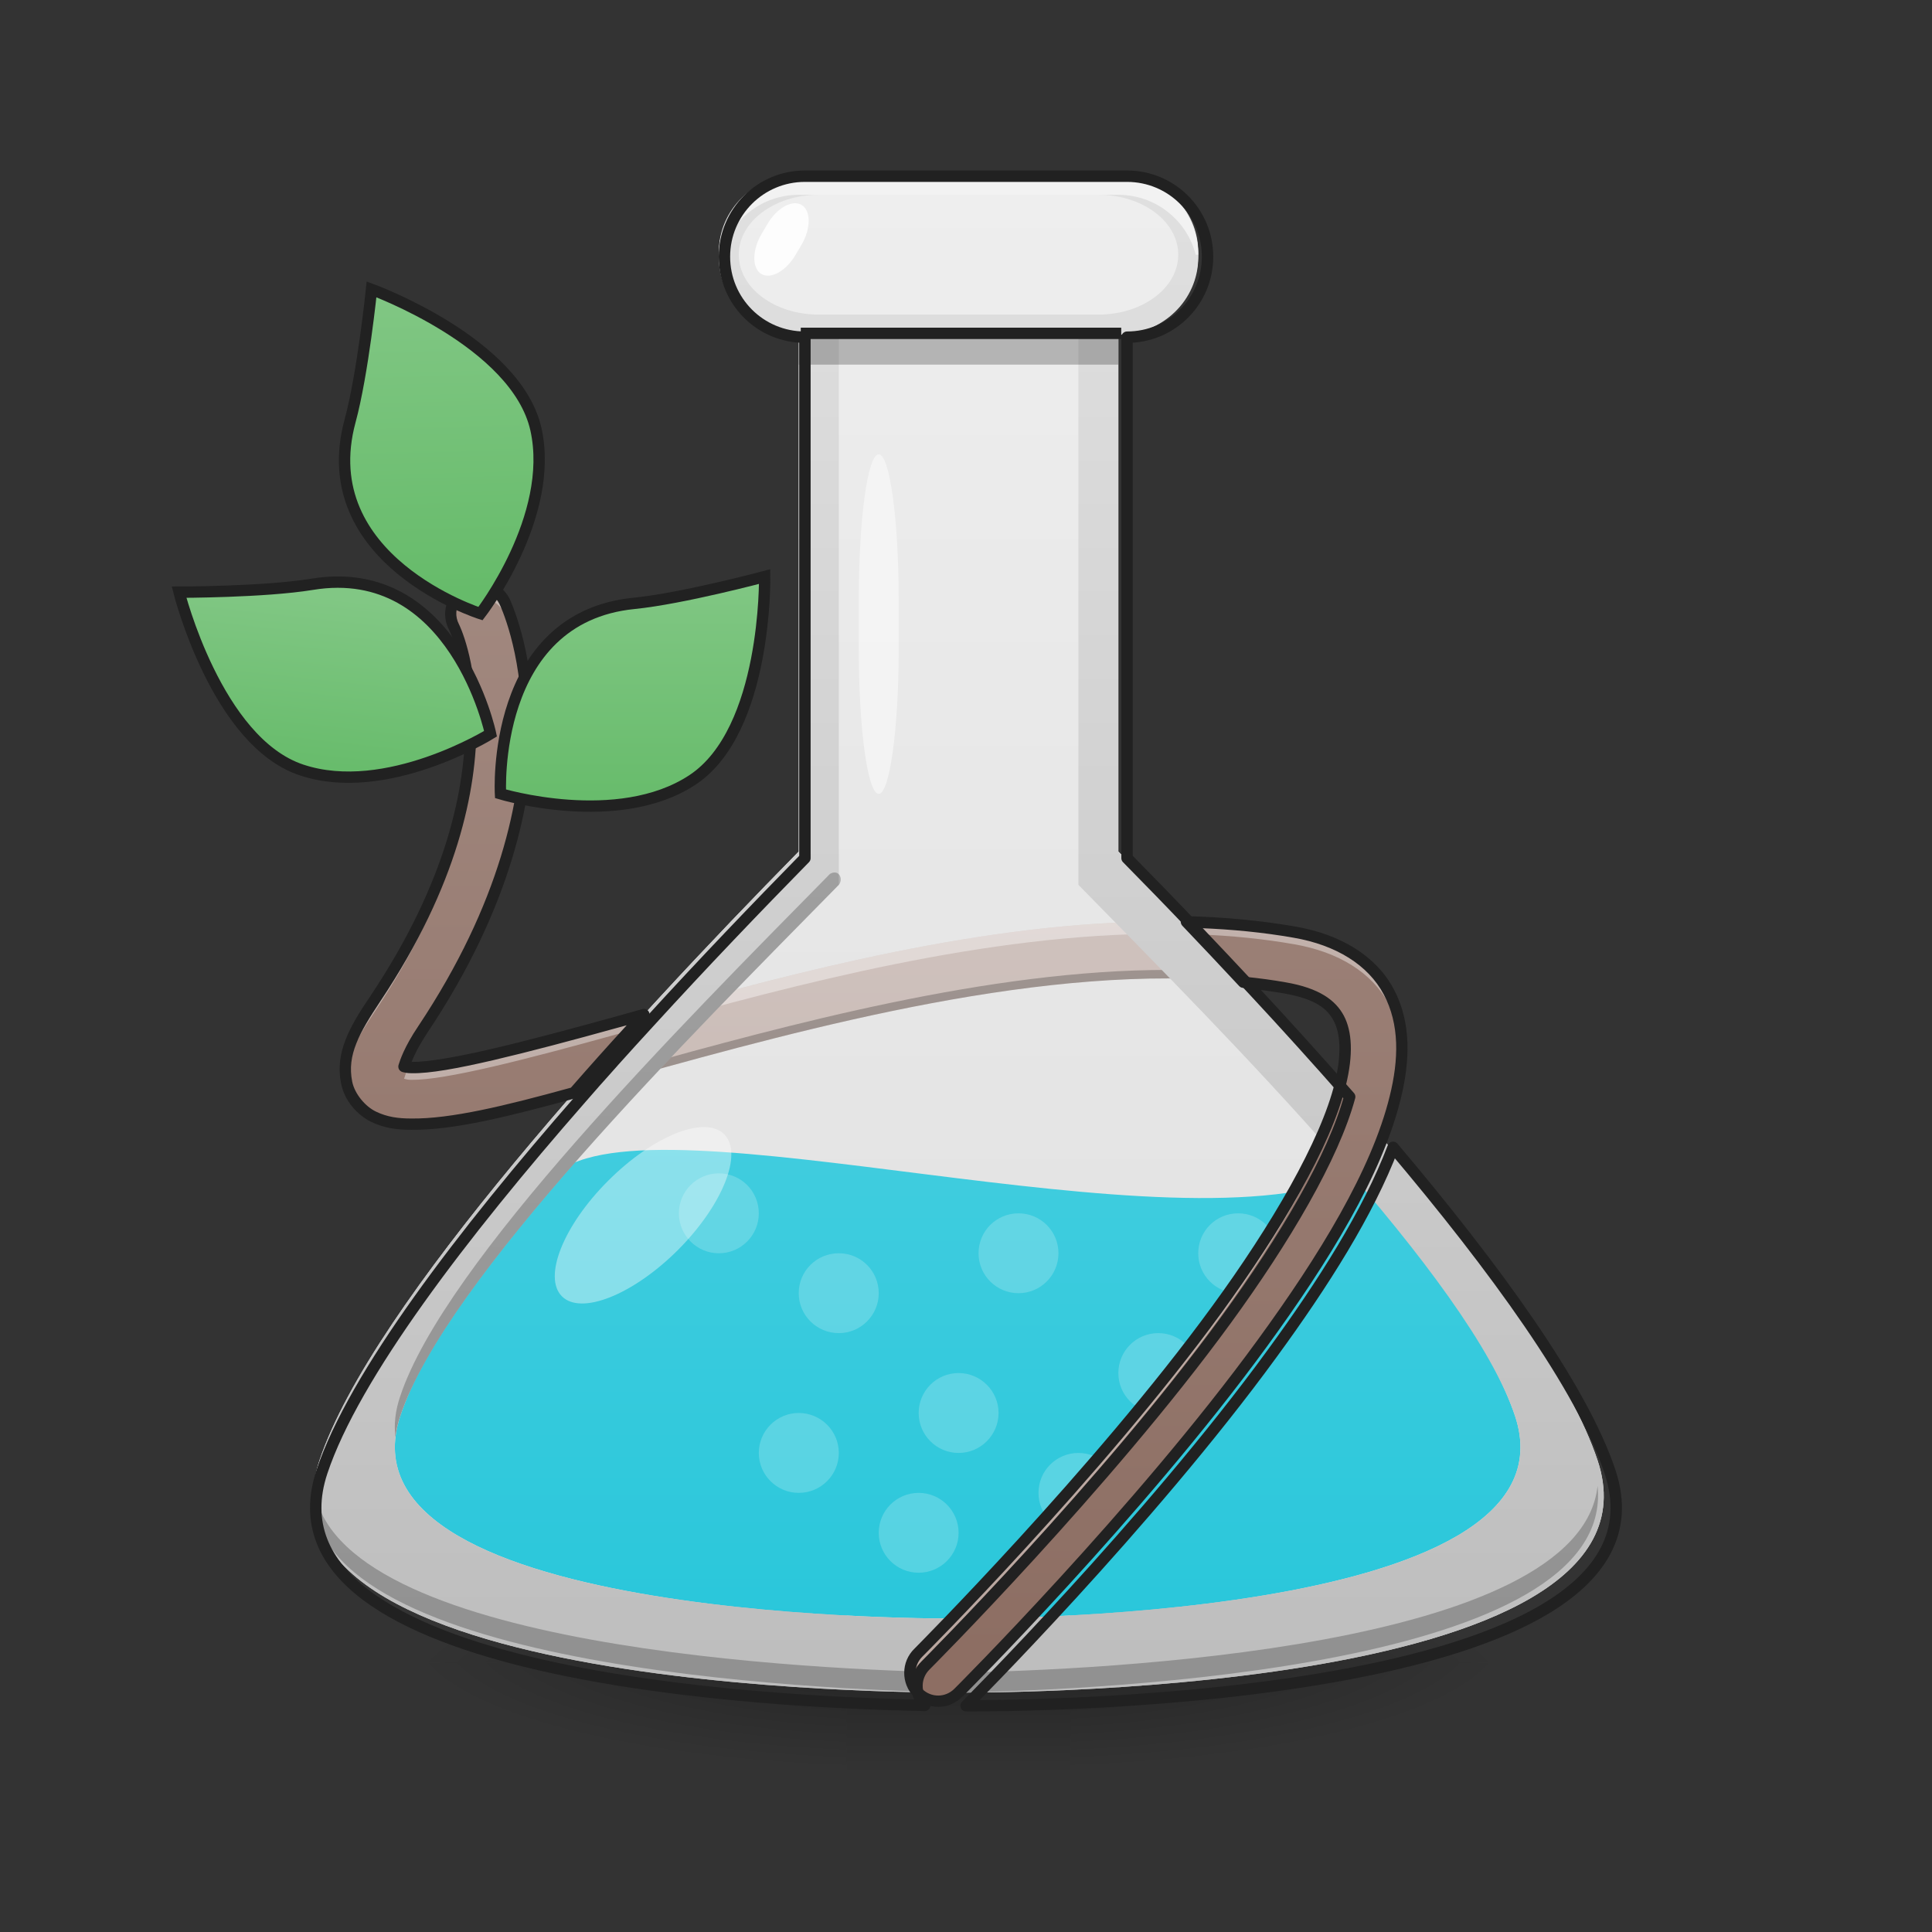 <?xml version="1.0" encoding="UTF-8"?>
<svg xmlns="http://www.w3.org/2000/svg" xmlns:xlink="http://www.w3.org/1999/xlink" width="48pt" height="48pt" viewBox="0 0 48 48" version="1.1">
<rect x="0" y="0" width="48" height="48" fill="#333333" stroke="none"/>
<defs>
<linearGradient id="linear0" gradientUnits="userSpaceOnUse" x1="960" y1="1615.118" x2="960" y2="175.118" gradientTransform="matrix(0.025,0,0,0.025,0,0)">
<stop offset="0" style="stop-color:rgb(87.843%,87.843%,87.843%);stop-opacity:1;"/>
<stop offset="1" style="stop-color:rgb(93.333%,93.333%,93.333%);stop-opacity:1;"/>
</linearGradient>
<radialGradient id="radial0" gradientUnits="userSpaceOnUse" cx="450.909" cy="189.579" fx="450.909" fy="189.579" r="21.167" gradientTransform="matrix(0,-0.161,-0.591,-0,137.185,114.652)">
<stop offset="0" style="stop-color:rgb(0%,0%,0%);stop-opacity:0.314;"/>
<stop offset="0.222" style="stop-color:rgb(0%,0%,0%);stop-opacity:0.275;"/>
<stop offset="1" style="stop-color:rgb(0%,0%,0%);stop-opacity:0;"/>
</radialGradient>
<radialGradient id="radial1" gradientUnits="userSpaceOnUse" cx="450.909" cy="189.579" fx="450.909" fy="189.579" r="21.167" gradientTransform="matrix(-0,0.161,0.591,0,-89.555,-32.039)">
<stop offset="0" style="stop-color:rgb(0%,0%,0%);stop-opacity:0.314;"/>
<stop offset="0.222" style="stop-color:rgb(0%,0%,0%);stop-opacity:0.275;"/>
<stop offset="1" style="stop-color:rgb(0%,0%,0%);stop-opacity:0;"/>
</radialGradient>
<radialGradient id="radial2" gradientUnits="userSpaceOnUse" cx="450.909" cy="189.579" fx="450.909" fy="189.579" r="21.167" gradientTransform="matrix(-0,-0.161,0.591,-0,-89.555,114.652)">
<stop offset="0" style="stop-color:rgb(0%,0%,0%);stop-opacity:0.314;"/>
<stop offset="0.222" style="stop-color:rgb(0%,0%,0%);stop-opacity:0.275;"/>
<stop offset="1" style="stop-color:rgb(0%,0%,0%);stop-opacity:0;"/>
</radialGradient>
<radialGradient id="radial3" gradientUnits="userSpaceOnUse" cx="450.909" cy="189.579" fx="450.909" fy="189.579" r="21.167" gradientTransform="matrix(0,0.161,-0.591,0,137.185,-32.039)">
<stop offset="0" style="stop-color:rgb(0%,0%,0%);stop-opacity:0.314;"/>
<stop offset="0.222" style="stop-color:rgb(0%,0%,0%);stop-opacity:0.275;"/>
<stop offset="1" style="stop-color:rgb(0%,0%,0%);stop-opacity:0;"/>
</radialGradient>
<linearGradient id="linear1" gradientUnits="userSpaceOnUse" x1="255.323" y1="233.5" x2="255.323" y2="254.667" gradientTransform="matrix(0.056,0,0,0.129,9.488,11.204)">
<stop offset="0" style="stop-color:rgb(0%,0%,0%);stop-opacity:0.275;"/>
<stop offset="1" style="stop-color:rgb(0%,0%,0%);stop-opacity:0;"/>
</linearGradient>
<linearGradient id="linear2" gradientUnits="userSpaceOnUse" x1="960" y1="1695.118" x2="960" y2="855.118" gradientTransform="matrix(0.025,0,0,0.025,0,0)">
<stop offset="0" style="stop-color:rgb(14.902%,77.647%,85.49%);stop-opacity:1;"/>
<stop offset="1" style="stop-color:rgb(30.196%,81.569%,88.235%);stop-opacity:1;"/>
</linearGradient>
<linearGradient id="linear3" gradientUnits="userSpaceOnUse" x1="960" y1="1695.118" x2="960" y2="575.118" gradientTransform="matrix(0.025,0,0,0.025,0,0)">
<stop offset="0" style="stop-color:rgb(73.725%,66.667%,64.314%);stop-opacity:1;"/>
<stop offset="1" style="stop-color:rgb(84.314%,80%,78.431%);stop-opacity:1;"/>
</linearGradient>
<linearGradient id="linear4" gradientUnits="userSpaceOnUse" x1="960" y1="1695.118" x2="960" y2="175.118" gradientTransform="matrix(0.025,0,0,0.025,0,0)">
<stop offset="0" style="stop-color:rgb(74.118%,74.118%,74.118%);stop-opacity:1;"/>
<stop offset="1" style="stop-color:rgb(87.843%,87.843%,87.843%);stop-opacity:1;"/>
</linearGradient>
<linearGradient id="linear5" gradientUnits="userSpaceOnUse" x1="254" y1="233.5" x2="254" y2="-52.25" gradientTransform="matrix(0.094,0,0,0.094,0,19.166)">
<stop offset="0" style="stop-color:rgb(55.294%,43.137%,38.824%);stop-opacity:1;"/>
<stop offset="1" style="stop-color:rgb(63.137%,53.333%,49.804%);stop-opacity:1;"/>
</linearGradient>
<linearGradient id="linear6" gradientUnits="userSpaceOnUse" x1="56.898" y1="-20.135" x2="105.833" y2="-84" gradientTransform="matrix(0.776,-0.631,0.631,0.776,69.11,-6.017)">
<stop offset="0" style="stop-color:rgb(40%,73.333%,41.569%);stop-opacity:1;"/>
<stop offset="1" style="stop-color:rgb(50.588%,78.039%,51.765%);stop-opacity:1;"/>
</linearGradient>
<linearGradient id="linear7" gradientUnits="userSpaceOnUse" x1="104.225" y1="-10.626" x2="72.475" y2="-65.618" gradientTransform="matrix(0.866,0.5,-0.5,0.866,68.467,-42.244)">
<stop offset="0" style="stop-color:rgb(40%,73.333%,41.569%);stop-opacity:1;"/>
<stop offset="1" style="stop-color:rgb(50.588%,78.039%,51.765%);stop-opacity:1;"/>
</linearGradient>
<linearGradient id="linear8" gradientUnits="userSpaceOnUse" x1="120.856" y1="-31.138" x2="83.438" y2="-61.073" gradientTransform="matrix(-0.707,0.707,0.707,0.707,181.559,-73.356)">
<stop offset="0" style="stop-color:rgb(40%,73.333%,41.569%);stop-opacity:1;"/>
<stop offset="1" style="stop-color:rgb(50.588%,78.039%,51.765%);stop-opacity:1;"/>
</linearGradient>
</defs>
<g id="surface1">
<path style=" stroke:none;fill-rule:nonzero;fill:url(#linear0);" d="M 19.844 4.344 C 18.746 4.344 17.859 5.23 17.859 6.328 C 17.859 7.43 18.746 8.312 19.844 8.312 L 19.844 21.156 C 15.578 25.496 9.23 32.402 7.938 36.281 C 5.953 42.234 23.816 42.051 23.816 42.051 C 23.816 42.051 41.676 42.234 39.691 36.281 C 38.398 32.402 32.051 25.496 27.785 21.156 L 27.785 8.312 C 28.883 8.312 29.77 7.43 29.77 6.328 C 29.77 5.23 28.883 4.344 27.785 4.344 Z M 19.844 4.344 "/>
<path style=" stroke:none;fill-rule:nonzero;fill:url(#radial0);" d="M 26.594 41.309 L 37.707 41.309 L 37.707 38.578 L 26.594 38.578 Z M 26.594 41.309 "/>
<path style=" stroke:none;fill-rule:nonzero;fill:url(#radial1);" d="M 21.035 41.309 L 9.922 41.309 L 9.922 44.035 L 21.035 44.035 Z M 21.035 41.309 "/>
<path style=" stroke:none;fill-rule:nonzero;fill:url(#radial2);" d="M 21.035 41.309 L 9.922 41.309 L 9.922 38.578 L 21.035 38.578 Z M 21.035 41.309 "/>
<path style=" stroke:none;fill-rule:nonzero;fill:url(#radial3);" d="M 26.594 41.309 L 37.707 41.309 L 37.707 44.035 L 26.594 44.035 Z M 26.594 41.309 "/>
<path style=" stroke:none;fill-rule:nonzero;fill:url(#linear1);" d="M 21.035 40.625 L 26.594 40.625 L 26.594 44.035 L 21.035 44.035 Z M 21.035 40.625 "/>
<path style=" stroke:none;fill-rule:nonzero;fill:url(#linear2);" d="M 13.82 29.152 C 11.984 31.406 10.473 33.586 9.945 35.18 C 8.211 40.371 23.793 40.211 23.793 40.211 C 23.793 40.211 39.371 40.371 37.641 35.18 C 37.109 33.586 35.602 31.406 33.766 29.152 C 29.219 31.254 16.227 27.109 13.82 29.152 Z M 13.82 29.152 "/>
<path style=" stroke:none;fill-rule:nonzero;fill:url(#linear3);" d="M 28.953 22.895 C 24.496 22.883 19.738 24.164 16 25.203 C 15.422 25.84 14.84 26.488 14.266 27.145 C 14.727 27.016 15.211 26.879 15.723 26.738 C 20.121 25.52 26.047 23.902 30.891 24.402 C 30.414 23.887 29.938 23.387 29.477 22.902 C 29.305 22.898 29.129 22.895 28.953 22.895 Z M 28.953 22.895 "/>
<path style=" stroke:none;fill-rule:nonzero;fill:rgb(0%,0%,0%);fill-opacity:0.235;" d="M 29.027 24.098 C 24.586 24.09 19.57 25.461 15.723 26.527 C 15.301 26.645 14.902 26.754 14.512 26.863 C 14.43 26.957 14.348 27.051 14.266 27.145 C 14.727 27.016 15.211 26.879 15.723 26.738 C 20.121 25.52 26.047 23.902 30.891 24.402 C 30.82 24.324 30.746 24.246 30.676 24.172 C 30.137 24.121 29.586 24.098 29.027 24.098 Z M 29.027 24.098 "/>
<path style=" stroke:none;fill-rule:nonzero;fill:rgb(100%,100%,100%);fill-opacity:0.392;" d="M 28.953 22.895 C 24.496 22.883 19.738 24.164 16 25.203 C 15.422 25.84 14.84 26.488 14.266 27.145 C 14.379 27.113 14.5 27.078 14.617 27.047 C 15.074 26.527 15.539 26.012 16 25.504 C 19.738 24.469 24.496 23.188 28.953 23.199 C 29.129 23.199 29.305 23.199 29.477 23.203 C 29.84 23.586 30.211 23.977 30.582 24.375 C 30.688 24.383 30.789 24.395 30.891 24.402 C 30.414 23.887 29.938 23.387 29.477 22.902 C 29.305 22.898 29.129 22.895 28.953 22.895 Z M 28.953 22.895 "/>
<path style=" stroke:none;fill-rule:nonzero;fill:url(#linear4);" d="M 19.844 4.344 C 18.746 4.344 17.859 5.199 17.859 6.262 L 17.859 6.395 C 17.859 7.457 18.746 8.312 19.844 8.312 L 19.844 21.156 C 15.578 25.496 9.23 32.402 7.938 36.281 C 5.953 42.234 23.816 42.051 23.816 42.051 C 23.816 42.051 41.676 42.234 39.691 36.281 C 38.398 32.402 32.051 25.496 27.785 21.156 L 27.785 8.312 C 28.883 8.312 29.77 7.457 29.77 6.395 L 29.77 6.262 C 29.77 5.199 28.883 4.344 27.785 4.344 Z M 20.34 4.84 L 27.289 4.84 C 28.387 4.84 29.273 5.504 29.273 6.328 C 29.273 7.152 28.387 7.816 27.289 7.816 L 20.34 7.816 C 19.242 7.816 18.355 7.152 18.355 6.328 C 18.355 5.504 19.242 4.84 20.34 4.84 Z M 20.84 8.312 L 26.793 8.312 L 26.793 21.984 C 30.512 25.773 36.512 31.793 37.641 35.18 C 39.371 40.371 23.793 40.211 23.793 40.211 C 23.793 40.211 8.211 40.371 9.945 35.18 C 11.07 31.793 17.117 25.773 20.84 21.984 Z M 20.84 8.312 "/>
<path style=" stroke:none;fill-rule:nonzero;fill:rgb(0%,0%,0%);fill-opacity:0.235;" d="M 19.844 8.312 L 27.785 8.312 L 27.785 9.059 L 19.844 9.059 Z M 19.844 8.312 "/>
<path style=" stroke:none;fill-rule:nonzero;fill:rgb(100%,100%,100%);fill-opacity:0.196;" d="M 20.84 31.137 C 21.387 31.137 21.832 31.578 21.832 32.129 C 21.832 32.676 21.387 33.121 20.84 33.121 C 20.289 33.121 19.844 32.676 19.844 32.129 C 19.844 31.578 20.289 31.137 20.84 31.137 Z M 20.84 31.137 "/>
<path style=" stroke:none;fill-rule:nonzero;fill:rgb(100%,100%,100%);fill-opacity:0.196;" d="M 25.305 30.145 C 25.852 30.145 26.297 30.586 26.297 31.137 C 26.297 31.684 25.852 32.129 25.305 32.129 C 24.754 32.129 24.312 31.684 24.312 31.137 C 24.312 30.586 24.754 30.145 25.305 30.145 Z M 25.305 30.145 "/>
<path style=" stroke:none;fill-rule:nonzero;fill:rgb(100%,100%,100%);fill-opacity:0.196;" d="M 28.777 33.121 C 29.324 33.121 29.77 33.566 29.77 34.113 C 29.77 34.66 29.324 35.105 28.777 35.105 C 28.227 35.105 27.785 34.66 27.785 34.113 C 27.785 33.566 28.227 33.121 28.777 33.121 Z M 28.777 33.121 "/>
<path style=" stroke:none;fill-rule:nonzero;fill:rgb(100%,100%,100%);fill-opacity:0.196;" d="M 26.793 36.098 C 27.34 36.098 27.785 36.543 27.785 37.09 C 27.785 37.637 27.34 38.082 26.793 38.082 C 26.242 38.082 25.801 37.637 25.801 37.09 C 25.801 36.543 26.242 36.098 26.793 36.098 Z M 26.793 36.098 "/>
<path style=" stroke:none;fill-rule:nonzero;fill:rgb(100%,100%,100%);fill-opacity:0.196;" d="M 19.844 35.105 C 20.395 35.105 20.84 35.551 20.84 36.098 C 20.84 36.645 20.395 37.09 19.844 37.09 C 19.297 37.09 18.852 36.645 18.852 36.098 C 18.852 35.551 19.297 35.105 19.844 35.105 Z M 19.844 35.105 "/>
<path style=" stroke:none;fill-rule:nonzero;fill:rgb(100%,100%,100%);fill-opacity:0.196;" d="M 17.859 29.152 C 18.41 29.152 18.852 29.594 18.852 30.145 C 18.852 30.691 18.41 31.137 17.859 31.137 C 17.312 31.137 16.867 30.691 16.867 30.145 C 16.867 29.594 17.312 29.152 17.859 29.152 Z M 17.859 29.152 "/>
<path style=" stroke:none;fill-rule:nonzero;fill:rgb(100%,100%,100%);fill-opacity:0.588;" d="M 19.844 4.344 C 18.746 4.344 17.859 5.23 17.859 6.328 L 17.922 6.328 C 18.145 5.473 18.918 4.84 19.844 4.84 L 27.785 4.84 C 28.711 4.84 29.488 5.473 29.707 6.328 L 29.77 6.328 C 29.77 5.23 28.883 4.344 27.785 4.344 Z M 19.844 4.344 "/>
<path style=" stroke:none;fill-rule:nonzero;fill:rgb(100%,100%,100%);fill-opacity:0.196;" d="M 22.824 37.09 C 23.371 37.09 23.816 37.535 23.816 38.082 C 23.816 38.629 23.371 39.074 22.824 39.074 C 22.273 39.074 21.832 38.629 21.832 38.082 C 21.832 37.535 22.273 37.09 22.824 37.09 Z M 22.824 37.09 "/>
<path style=" stroke:none;fill-rule:nonzero;fill:rgb(100%,100%,100%);fill-opacity:0.196;" d="M 23.816 34.113 C 24.363 34.113 24.809 34.559 24.809 35.105 C 24.809 35.652 24.363 36.098 23.816 36.098 C 23.266 36.098 22.824 35.652 22.824 35.105 C 22.824 34.559 23.266 34.113 23.816 34.113 Z M 23.816 34.113 "/>
<path style=" stroke:none;fill-rule:nonzero;fill:rgb(100%,100%,100%);fill-opacity:0.196;" d="M 30.762 30.145 C 31.309 30.145 31.754 30.586 31.754 31.137 C 31.754 31.684 31.309 32.129 30.762 32.129 C 30.211 32.129 29.77 31.684 29.77 31.137 C 29.77 30.586 30.211 30.145 30.762 30.145 Z M 30.762 30.145 "/>
<path style=" stroke:none;fill-rule:nonzero;fill:rgb(0%,0%,0%);fill-opacity:0.235;" d="M 20.621 21.711 C 16.887 25.504 11.051 31.363 9.945 34.684 C 9.82 35.047 9.785 35.387 9.824 35.703 C 9.844 35.535 9.883 35.359 9.945 35.18 C 11.07 31.793 17.117 25.773 20.84 21.984 C 20.961 21.832 20.84 21.586 20.621 21.711 Z M 7.797 36.918 C 7.34 41.434 20.258 41.988 23.816 42.051 L 23.816 41.555 C 20.387 41.492 8.23 40.977 7.797 36.918 Z M 7.797 36.918 "/>
<path style=" stroke:none;fill-rule:nonzero;fill:rgb(100%,100%,100%);fill-opacity:0.464;" d="M 21.832 11.289 C 22.105 11.289 22.328 12.91 22.328 14.906 L 22.328 16.109 C 22.328 18.105 22.105 19.723 21.832 19.723 C 21.555 19.723 21.336 18.105 21.336 16.109 L 21.336 14.906 C 21.336 12.91 21.555 11.289 21.832 11.289 Z M 21.832 11.289 "/>
<path style=" stroke:none;fill-rule:nonzero;fill:rgb(100%,100%,100%);fill-opacity:0.392;" d="M 15.113 29.332 C 16.227 28.219 17.512 27.703 17.992 28.18 C 18.469 28.656 17.953 29.945 16.84 31.059 C 15.727 32.168 14.438 32.684 13.961 32.207 C 13.484 31.73 14 30.441 15.113 29.332 Z M 15.113 29.332 "/>
<path style=" stroke:none;fill-rule:nonzero;fill:rgb(100%,100%,100%);fill-opacity:0.863;" d="M 19.914 5.09 C 20.148 5.227 20.152 5.668 19.918 6.074 L 19.773 6.32 C 19.539 6.727 19.156 6.945 18.918 6.809 C 18.684 6.672 18.68 6.23 18.914 5.824 L 19.059 5.578 C 19.293 5.172 19.676 4.953 19.914 5.09 Z M 19.914 5.09 "/>
<path style=" stroke:none;fill-rule:nonzero;fill:rgb(0%,0%,0%);fill-opacity:0.235;" d="M 39.691 36.918 C 39.258 40.977 27.242 41.492 23.816 41.555 L 23.816 42.051 C 27.371 41.988 40.152 41.434 39.691 36.918 Z M 39.691 36.918 "/>
<path style=" stroke:none;fill-rule:nonzero;fill:rgb(0%,0%,0%);fill-opacity:0.235;" d="M 11.207 15.145 C 11.184 15.285 11.207 15.434 11.277 15.574 C 11.277 15.574 11.68 16.348 11.699 17.879 C 11.699 17.844 11.699 17.809 11.699 17.777 C 11.699 16.172 11.277 15.359 11.277 15.359 C 11.242 15.289 11.219 15.219 11.207 15.145 Z M 13.105 17.883 C 13.086 19.746 12.523 22.336 10.508 25.359 C 10.164 25.875 10.078 26.164 10.039 26.285 C 10.062 26.293 10.082 26.297 10.105 26.305 C 10.172 26.145 10.285 25.906 10.508 25.57 C 12.562 22.492 13.105 19.859 13.105 17.988 C 13.105 17.953 13.105 17.918 13.105 17.883 Z M 29.477 22.902 C 29.938 23.387 30.41 23.887 30.891 24.402 C 31.238 24.438 31.582 24.484 31.918 24.543 C 32.738 24.688 33.082 24.957 33.262 25.301 C 33.352 25.469 33.406 25.688 33.418 25.949 C 33.43 25.586 33.375 25.301 33.262 25.09 C 33.082 24.746 32.738 24.473 31.918 24.332 C 31.582 24.273 31.238 24.227 30.891 24.191 C 30.484 23.75 30.082 23.324 29.684 22.91 C 29.617 22.906 29.547 22.902 29.477 22.902 Z M 16 25.207 C 15.91 25.23 15.828 25.254 15.738 25.277 C 15.246 25.824 14.75 26.375 14.262 26.934 C 12.594 27.395 11.234 27.73 10.215 27.719 C 9.891 27.715 9.582 27.68 9.277 27.531 C 8.973 27.383 8.688 27.051 8.613 26.688 C 8.598 26.609 8.586 26.531 8.582 26.457 C 8.574 26.602 8.582 26.746 8.613 26.898 C 8.688 27.262 8.973 27.598 9.277 27.746 C 9.582 27.895 9.891 27.93 10.215 27.93 C 11.234 27.941 12.594 27.605 14.262 27.148 C 14.836 26.492 15.418 25.844 16 25.207 Z M 34.828 25.941 C 34.816 26.305 34.758 26.68 34.664 27.055 C 34.207 28.926 32.895 31.055 31.363 33.156 C 28.305 37.355 23.816 41.84 23.816 41.84 C 23.543 42.121 23.09 42.125 22.812 41.848 C 22.703 41.738 22.637 41.598 22.613 41.457 C 22.582 41.668 22.648 41.895 22.812 42.059 C 23.09 42.336 23.543 42.332 23.816 42.051 C 23.816 42.051 28.305 37.566 31.363 33.367 C 32.895 31.27 34.207 29.137 34.664 27.27 C 34.777 26.816 34.84 26.371 34.828 25.941 Z M 34.828 25.941 "/>
<path style=" stroke:none;fill-rule:nonzero;fill:url(#linear5);" d="M 11.918 14.547 C 11.383 14.535 11.031 15.102 11.277 15.574 C 11.277 15.574 11.699 16.387 11.699 17.988 C 11.699 19.59 11.254 21.922 9.336 24.793 C 8.805 25.59 8.465 26.176 8.613 26.898 C 8.688 27.262 8.973 27.598 9.277 27.746 C 9.582 27.895 9.891 27.93 10.215 27.93 C 11.234 27.941 12.594 27.605 14.262 27.148 C 14.836 26.492 15.418 25.844 16 25.207 C 15.781 25.266 15.566 25.324 15.355 25.383 C 13.004 26.035 11.055 26.535 10.23 26.523 C 10.109 26.523 10.094 26.512 10.039 26.5 C 10.078 26.375 10.164 26.09 10.508 25.57 C 12.562 22.492 13.105 19.859 13.105 17.988 C 13.105 16.117 12.535 14.945 12.535 14.945 C 12.422 14.707 12.184 14.555 11.918 14.547 Z M 29.477 22.902 C 29.938 23.387 30.41 23.887 30.891 24.402 C 31.238 24.438 31.582 24.484 31.918 24.543 C 32.738 24.688 33.082 24.957 33.262 25.301 C 33.445 25.645 33.484 26.191 33.301 26.934 C 32.934 28.418 31.711 30.504 30.227 32.539 C 27.262 36.609 22.82 41.055 22.82 41.055 C 22.539 41.328 22.535 41.781 22.812 42.059 C 23.09 42.336 23.543 42.332 23.816 42.051 C 23.816 42.051 28.305 37.566 31.363 33.367 C 32.895 31.27 34.207 29.137 34.664 27.27 C 34.895 26.336 34.918 25.422 34.504 24.641 C 34.09 23.863 33.254 23.348 32.16 23.156 C 31.289 23.004 30.391 22.926 29.477 22.902 Z M 29.477 22.902 "/>
<path style=" stroke:none;fill-rule:nonzero;fill:rgb(100%,100%,100%);fill-opacity:0.392;" d="M 11.918 14.547 C 11.449 14.539 11.121 14.973 11.215 15.402 C 11.285 15.094 11.559 14.844 11.918 14.852 C 12.184 14.855 12.422 15.008 12.535 15.246 C 12.535 15.246 13.074 16.359 13.105 18.141 C 13.105 18.09 13.105 18.039 13.105 17.988 C 13.105 16.117 12.535 14.945 12.535 14.945 C 12.422 14.707 12.184 14.555 11.918 14.547 Z M 11.699 18.137 C 11.672 19.734 11.195 22.008 9.336 24.793 C 8.852 25.52 8.523 26.07 8.586 26.715 C 8.633 26.195 8.93 25.707 9.336 25.094 C 11.254 22.223 11.699 19.895 11.699 18.289 C 11.699 18.238 11.699 18.188 11.699 18.137 Z M 29.477 22.902 C 29.574 23.004 29.676 23.109 29.773 23.215 C 30.586 23.246 31.383 23.324 32.16 23.461 C 33.254 23.652 34.09 24.164 34.504 24.945 C 34.711 25.332 34.809 25.754 34.828 26.195 C 34.848 25.645 34.758 25.117 34.504 24.641 C 34.09 23.863 33.254 23.348 32.16 23.156 C 31.289 23.004 30.391 22.926 29.477 22.902 Z M 16 25.207 C 15.781 25.266 15.566 25.324 15.355 25.383 C 13.004 26.035 11.055 26.535 10.23 26.523 C 10.191 26.523 10.164 26.523 10.145 26.52 C 10.086 26.652 10.055 26.746 10.039 26.801 C 10.094 26.812 10.109 26.828 10.23 26.828 C 11.055 26.836 13.004 26.34 15.355 25.688 C 15.445 25.664 15.539 25.637 15.629 25.609 C 15.754 25.477 15.875 25.34 16 25.207 Z M 33.414 26.211 C 33.402 26.426 33.367 26.668 33.301 26.934 C 32.934 28.418 31.711 30.504 30.227 32.539 C 27.262 36.609 22.82 41.055 22.82 41.055 C 22.637 41.234 22.57 41.484 22.621 41.715 C 22.652 41.582 22.719 41.461 22.82 41.359 C 22.82 41.359 27.262 36.914 30.227 32.844 C 31.711 30.809 32.934 28.719 33.301 27.234 C 33.398 26.836 33.434 26.496 33.414 26.211 Z M 33.414 26.211 "/>
<path style="fill:none;stroke-width:11.339;stroke-linecap:round;stroke-linejoin:round;stroke:rgb(12.941%,12.941%,12.941%);stroke-opacity:1;stroke-miterlimit:4;" d="M 799.924 175.101 C 755.676 175.101 719.931 210.846 719.931 255.094 C 719.931 299.499 755.676 335.086 799.924 335.086 L 799.924 852.832 C 752.684 901.016 698.988 956.917 644.978 1016.123 C 633.483 1028.563 621.988 1041.318 610.493 1054.073 C 610.178 1054.388 609.863 1054.86 609.548 1055.175 C 604.352 1061.001 599.313 1066.67 594.117 1072.496 C 593.172 1073.441 592.384 1074.543 591.44 1075.488 C 586.716 1080.999 581.992 1086.353 577.268 1091.707 C 459.169 1226.655 351.777 1367.114 319.969 1462.538 C 251.63 1667.715 767.801 1691.964 918.967 1694.799 C 908.417 1683.461 908.732 1665.825 919.912 1654.96 C 919.912 1654.96 1098.95 1475.765 1218.466 1311.686 C 1276.886 1231.536 1325.228 1149.497 1341.289 1089.975 C 1309.481 1053.758 1277.201 1018.013 1245.235 983.686 C 1225.867 962.9 1206.814 942.745 1188.233 923.219 C 1164.613 898.339 1141.623 874.72 1120.051 852.832 L 1120.051 335.086 C 1164.298 335.086 1200.043 299.499 1200.043 255.094 C 1200.043 210.846 1164.298 175.101 1120.051 175.101 Z M 1384.435 1140.206 C 1359.87 1204.924 1315.15 1275.469 1264.289 1345.068 C 1140.993 1514.344 960.066 1695.114 960.066 1695.114 C 960.066 1695.114 1679.997 1702.515 1600.005 1462.538 C 1571.976 1378.609 1485.37 1259.565 1384.435 1140.206 Z M 1384.435 1140.206 " transform="matrix(0.025,0,0,0.025,0,0)"/>
<path style="fill:none;stroke-width:3;stroke-linecap:butt;stroke-linejoin:miter;stroke:rgb(12.941%,12.941%,12.941%);stroke-opacity:1;stroke-miterlimit:4;" d="M 211.646 -126.342 L 296.347 -126.342 " transform="matrix(0.094,0,0,0.094,0,20.158)"/>
<path style=" stroke:none;fill-rule:nonzero;fill:rgb(12.941%,12.941%,12.941%);fill-opacity:1;" d="M 11.922 14.406 C 11.285 14.395 10.863 15.074 11.152 15.637 C 11.152 15.637 11.559 16.41 11.559 17.988 C 11.559 19.562 11.121 21.863 9.223 24.715 C 8.953 25.113 8.73 25.465 8.59 25.82 C 8.449 26.176 8.395 26.539 8.477 26.93 C 8.559 27.344 8.871 27.699 9.219 27.871 C 9.547 28.031 9.879 28.07 10.215 28.07 C 11.266 28.082 12.629 27.742 14.301 27.285 C 14.324 27.277 14.348 27.262 14.367 27.238 C 14.941 26.586 15.523 25.938 16.102 25.301 C 16.145 25.254 16.152 25.188 16.117 25.133 C 16.086 25.078 16.02 25.055 15.961 25.07 C 15.746 25.129 15.527 25.191 15.32 25.25 C 14.145 25.574 13.07 25.863 12.188 26.066 C 11.309 26.27 10.617 26.387 10.23 26.383 C 10.23 26.383 10.23 26.383 10.227 26.383 C 10.285 26.23 10.391 26.004 10.625 25.648 C 12.695 22.547 13.246 19.887 13.246 17.988 C 13.246 16.09 12.664 14.887 12.664 14.883 C 12.523 14.598 12.238 14.414 11.922 14.406 Z M 11.914 14.688 C 12.125 14.691 12.316 14.816 12.41 15.008 C 12.41 15.008 12.965 16.145 12.965 17.988 C 12.965 19.832 12.43 22.434 10.391 25.496 C 10.039 26.02 9.941 26.336 9.902 26.457 C 9.891 26.492 9.895 26.535 9.914 26.57 C 9.938 26.605 9.969 26.629 10.008 26.637 C 10.051 26.645 10.102 26.664 10.23 26.664 C 10.672 26.672 11.363 26.547 12.254 26.34 C 13.141 26.133 14.215 25.848 15.395 25.52 C 15.453 25.504 15.512 25.488 15.57 25.473 C 15.105 25.98 14.641 26.5 14.184 27.023 C 12.539 27.477 11.195 27.801 10.219 27.789 C 9.902 27.789 9.621 27.754 9.34 27.617 C 9.078 27.492 8.812 27.18 8.75 26.871 C 8.684 26.535 8.727 26.242 8.852 25.926 C 8.977 25.605 9.191 25.266 9.453 24.871 C 11.383 21.977 11.84 19.617 11.84 17.988 C 11.84 16.363 11.402 15.508 11.402 15.508 C 11.203 15.125 11.48 14.68 11.914 14.688 Z M 29.48 22.762 C 29.422 22.758 29.371 22.793 29.348 22.844 C 29.324 22.898 29.336 22.957 29.375 23 C 29.836 23.484 30.309 23.984 30.785 24.496 C 30.809 24.523 30.84 24.539 30.875 24.543 C 31.223 24.578 31.562 24.625 31.895 24.68 C 32.691 24.82 32.977 25.062 33.137 25.367 C 33.297 25.664 33.34 26.176 33.164 26.898 C 32.809 28.344 31.594 30.43 30.113 32.457 C 27.16 36.512 22.727 40.949 22.723 40.957 C 22.383 41.281 22.379 41.828 22.711 42.16 C 23.043 42.492 23.59 42.488 23.914 42.148 L 23.914 42.152 C 23.914 42.152 28.41 37.664 31.48 33.449 C 33.012 31.344 34.332 29.207 34.801 27.301 C 35.035 26.352 35.066 25.398 34.629 24.578 C 34.191 23.75 33.309 23.215 32.184 23.02 C 31.305 22.867 30.398 22.785 29.48 22.762 Z M 29.816 23.059 C 30.605 23.09 31.383 23.164 32.137 23.297 C 33.199 23.48 33.992 23.977 34.379 24.707 C 34.773 25.445 34.754 26.32 34.527 27.234 C 34.078 29.066 32.777 31.191 31.25 33.285 C 28.203 37.473 23.715 41.953 23.715 41.953 C 23.492 42.18 23.137 42.184 22.91 41.961 C 22.688 41.738 22.691 41.379 22.918 41.156 C 22.918 41.156 27.367 36.707 30.344 32.621 C 31.828 30.578 33.062 28.492 33.438 26.965 C 33.625 26.203 33.594 25.625 33.387 25.234 C 33.184 24.855 32.785 24.551 31.945 24.406 C 31.621 24.348 31.293 24.305 30.957 24.27 C 30.57 23.852 30.191 23.453 29.816 23.059 Z M 29.816 23.059 "/>
<path style="fill-rule:nonzero;fill:url(#linear6);stroke-width:3;stroke-linecap:butt;stroke-linejoin:miter;stroke:rgb(12.941%,12.941%,12.941%);stroke-opacity:1;stroke-miterlimit:4;" d="M 126.988 -52.266 C 126.988 -52.266 82.534 -66.389 92.533 -103.219 C 95.908 -115.634 98.199 -137.966 98.199 -137.966 C 98.199 -137.966 136.487 -124.05 141.653 -100.969 C 146.778 -77.846 126.988 -52.266 126.988 -52.266 Z M 126.988 -52.266 " transform="matrix(0.094,0,0,0.094,0,20.158)"/>
<path style="fill-rule:nonzero;fill:url(#linear7);stroke-width:3;stroke-linecap:butt;stroke-linejoin:miter;stroke:rgb(12.941%,12.941%,12.941%);stroke-opacity:1;stroke-miterlimit:4;" d="M 132.279 -4.645 C 132.279 -4.645 129.654 -51.224 167.609 -54.974 C 180.441 -56.265 202.106 -62.056 202.106 -62.056 C 202.106 -62.056 202.772 -21.352 183.024 -8.311 C 163.276 4.729 132.279 -4.645 132.279 -4.645 Z M 132.279 -4.645 " transform="matrix(0.094,0,0,0.094,0,20.158)"/>
<path style="fill-rule:nonzero;fill:url(#linear8);stroke-width:3;stroke-linecap:butt;stroke-linejoin:miter;stroke:rgb(12.941%,12.941%,12.941%);stroke-opacity:1;stroke-miterlimit:4;" d="M 129.654 -20.519 C 129.654 -20.519 120.114 -66.181 82.492 -60.015 C 69.785 -57.932 47.329 -57.932 47.329 -57.932 C 47.329 -57.932 57.245 -18.394 79.701 -10.936 C 102.157 -3.437 129.654 -20.519 129.654 -20.519 Z M 129.654 -20.519 " transform="matrix(0.094,0,0,0.094,0,20.158)"/>
</g>
</svg>

